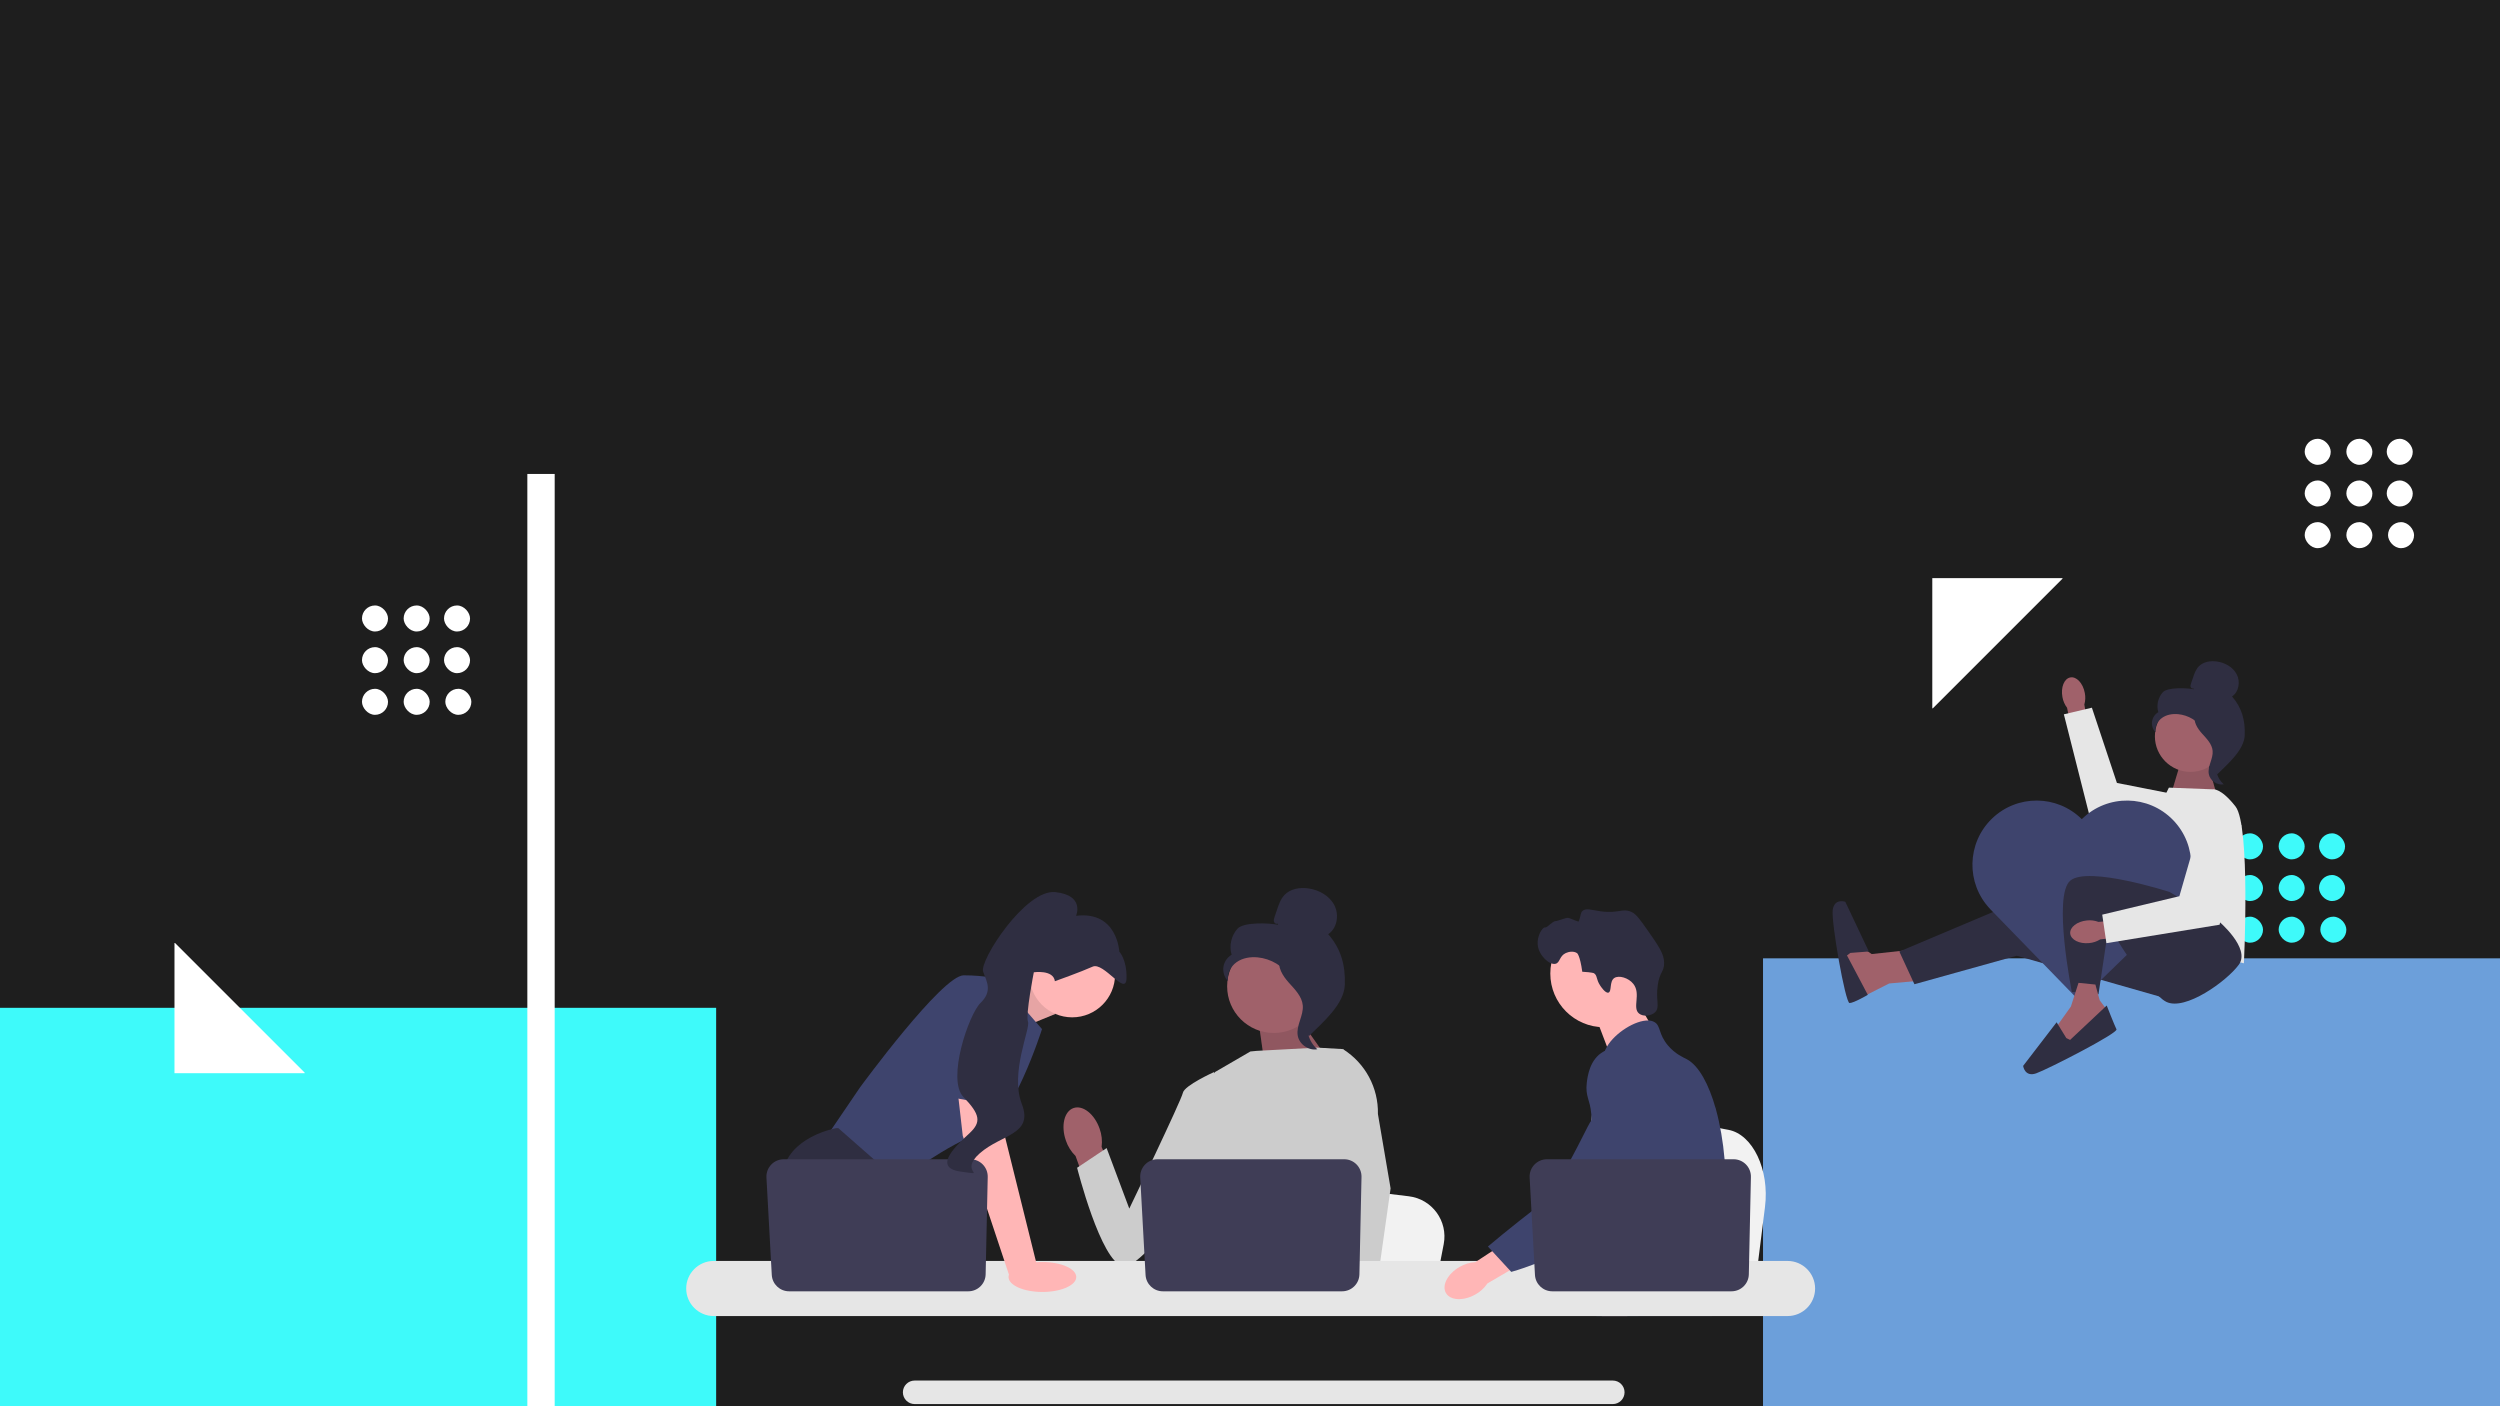 <svg width="1920" height="1080" viewBox="0 0 1920 1080" fill="none" xmlns="http://www.w3.org/2000/svg">
<rect width="1920" height="1080" fill="#1E1E1E"/>
<g clip-path="url(#clip0_0_1)">
<rect y="774" width="550" height="306" fill="#3EFAFA"/>
<path fill-rule="evenodd" clip-rule="evenodd" d="M134.409 724.205H134L134 824.205H234V823.795L134.409 724.205Z" fill="white"/>
<path fill-rule="evenodd" clip-rule="evenodd" d="M1584 444.409V444L1484 444V544H1484.41L1584 444.409Z" fill="white"/>
<rect x="1354" y="736" width="566" height="344" fill="#6C9FDA"/>
<rect x="1781" y="672" width="20" height="20" rx="10" fill="#3EFAFA"/>
<rect x="1718" y="640" width="20" height="20" rx="10" fill="#3EFAFA"/>
<rect x="1782" y="704" width="20" height="20" rx="10" fill="#3EFAFA"/>
<rect x="1750" y="704" width="20" height="20" rx="10" fill="#3EFAFA"/>
<rect x="1718" y="704" width="20" height="20" rx="10" fill="#3EFAFA"/>
<rect x="1750" y="672" width="20" height="20" rx="10" fill="#3EFAFA"/>
<rect x="1718" y="672" width="20" height="20" rx="10" fill="#3EFAFA"/>
<rect x="1781" y="640" width="20" height="20" rx="10" fill="#3EFAFA"/>
<rect x="1750" y="640" width="20" height="20" rx="10" fill="#3EFAFA"/>
<g clip-path="url(#clip1_0_1)">
<path d="M1467.06 729.497L1437.45 732.716L1423.28 723.058L1415.08 732.716L1419.02 753.096L1423.52 769.193L1450.85 755.313L1472.86 753.321L1467.06 729.497Z" fill="#A0616A"/>
<path d="M1617.09 695.371L1545.62 694.084L1458.69 730.785L1470.28 755.896L1548.84 734.004L1670.53 768.774L1653.79 686.357L1617.09 695.371Z" fill="#2F2E41"/>
<path d="M1421.05 731.844L1435.26 730.739L1417.19 692.568C1417.19 692.568 1408.82 689.612 1407.53 698.816C1406.24 708.021 1417.23 770.344 1420.45 770.344C1423.67 770.344 1434.47 764.042 1434.47 764.042L1418.48 733.776L1421.05 731.844Z" fill="#2F2E41"/>
<path d="M1667.55 609.51L1674.64 585.687L1695.24 585.043L1703.61 614.662L1667.55 609.51Z" fill="#A0616A"/>
<path opacity="0.1" d="M1667.55 609.51L1674.64 585.687L1695.24 585.043L1703.61 614.662L1667.55 609.51Z" fill="black"/>
<path d="M1699.18 606.194L1665.7 604.906L1655.32 626.251L1639.3 720.805L1723.33 739.799C1723.33 739.799 1728.48 634.203 1716.89 619.394C1705.3 604.584 1699.18 606.194 1699.18 606.194Z" fill="#E6E6E6"/>
<path d="M1601.12 532.149C1599.73 524.695 1594.75 519.374 1590.01 520.263C1585.26 521.152 1582.55 527.914 1583.95 535.37C1584.47 538.356 1585.69 541.175 1587.52 543.59L1593.83 575.096L1606.28 572.568L1600.77 541.107C1601.6 538.192 1601.72 535.12 1601.12 532.149Z" fill="#A0616A"/>
<path d="M1694.17 614.774L1625.79 601.299L1606.57 543.503L1585.04 548.596L1606.64 633.977L1684.04 644.161L1694.17 614.774Z" fill="#E6E6E6"/>
<path d="M1599.19 628.766C1599.07 628.886 1598.95 629.012 1598.83 629.133C1579.76 610.208 1549.05 610.042 1529.77 628.758C1510.43 647.549 1509.77 678.395 1528.31 697.988L1528.29 698L1528.75 698.475L1596.99 768.734L1667.73 700.035L1667.53 699.833C1667.65 699.719 1667.77 699.614 1667.89 699.5C1687.42 680.529 1687.88 649.316 1668.91 629.783C1649.94 610.25 1618.72 609.795 1599.19 628.766Z" fill="#3E446D"/>
<path d="M1703.52 707.083C1703.52 707.083 1728.78 728.136 1719.41 740.902C1710.04 753.668 1678.16 776.528 1663.76 769.438C1649.37 762.348 1619.47 711.106 1619.47 711.106L1611.65 763.595L1591.19 761.787C1591.19 761.787 1576.33 687.643 1590.03 676.273C1603.74 664.903 1666.14 685.002 1666.14 685.002L1703.52 707.083Z" fill="#2F2E41"/>
<path d="M1596.3 754.824L1590.44 773.026L1578.23 790.14L1587.59 804.155L1617.34 784.559L1617.24 774.481L1612.56 768.193L1609.27 756.132L1596.3 754.824Z" fill="#A0616A"/>
<path d="M1586.94 797.25L1579.48 785.115L1553.76 818.609C1553.76 818.609 1554.95 827.406 1563.72 824.352C1572.5 821.298 1626.93 793.388 1625.46 790.523C1623.99 787.659 1617.96 772.229 1617.96 772.229L1589.84 798.661L1586.94 797.25Z" fill="#2F2E41"/>
<path d="M1602.73 706.905C1595.18 707.653 1589.45 712.154 1589.93 716.956C1590.41 721.758 1596.91 725.043 1604.46 724.294C1607.48 724.036 1610.39 723.058 1612.96 721.443L1644.89 717.869L1643.44 705.245L1611.63 708.03C1608.79 706.95 1605.74 706.564 1602.73 706.905Z" fill="#A0616A"/>
<path d="M1693.07 621.325L1673.75 688.289L1614.51 702.454L1617.73 724.346L1704.66 710.181L1721.47 633.945L1693.07 621.325Z" fill="#E6E6E6"/>
<path d="M1682.32 592.818C1697.43 592.818 1709.68 580.567 1709.68 565.455C1709.68 550.343 1697.43 538.092 1682.32 538.092C1667.21 538.092 1654.96 550.343 1654.96 565.455C1654.96 580.567 1667.21 592.818 1682.32 592.818Z" fill="#A0616A"/>
<path d="M1684.5 528.668C1683.71 529.13 1682.65 528.431 1682.4 527.55C1682.14 526.669 1682.44 525.733 1682.73 524.865C1683.22 523.407 1683.72 521.949 1684.21 520.492C1685.26 517.391 1686.37 514.181 1688.64 511.82C1692.06 508.258 1697.5 507.351 1702.39 508.008C1708.68 508.851 1714.89 512.256 1717.81 517.887C1720.73 523.518 1719.49 531.374 1714.21 534.887C1721.74 543.518 1724.36 553.136 1723.95 564.582C1723.53 576.028 1711.06 586.562 1702.92 594.625C1701.11 593.524 1699.46 588.364 1700.46 586.489C1701.45 584.614 1700.02 582.442 1701.26 580.715C1702.5 578.989 1703.53 581.738 1702.28 580.021C1701.49 578.938 1704.57 576.445 1703.4 575.797C1697.73 572.66 1695.84 565.588 1692.27 560.172C1687.98 553.639 1680.62 549.215 1672.83 548.481C1668.54 548.076 1664.01 548.809 1660.5 551.299C1656.98 553.789 1654.71 558.238 1655.52 562.468C1653.41 560.324 1652.36 557.183 1652.76 554.2C1653.15 551.218 1654.99 548.46 1657.59 546.942C1656.01 541.719 1657.36 535.71 1661.03 531.668C1664.69 527.625 1679.57 528.314 1684.92 529.378L1684.5 528.668Z" fill="#2F2E41"/>
<path d="M1685.34 548.639C1692.42 549.405 1697.54 555.545 1701.87 561.217C1704.36 564.485 1706.97 568.095 1706.9 572.204C1706.84 576.359 1704.06 579.922 1702.73 583.86C1700.56 590.295 1702.68 597.952 1707.85 602.362C1702.74 603.331 1697.22 599.504 1696.34 594.384C1695.32 588.424 1699.83 582.671 1699.3 576.647C1698.83 571.34 1694.65 567.256 1691.09 563.287C1687.53 559.319 1684.2 554.054 1685.83 548.983L1685.34 548.639Z" fill="#2F2E41"/>
</g>
<rect x="341" y="497" width="20" height="20" rx="10" fill="white"/>
<rect x="278" y="465" width="20" height="20" rx="10" fill="white"/>
<rect x="342" y="529" width="20" height="20" rx="10" fill="white"/>
<rect x="310" y="529" width="20" height="20" rx="10" fill="white"/>
<rect x="278" y="529" width="20" height="20" rx="10" fill="white"/>
<rect x="310" y="497" width="20" height="20" rx="10" fill="white"/>
<rect x="278" y="497" width="20" height="20" rx="10" fill="white"/>
<rect x="341" y="465" width="20" height="20" rx="10" fill="white"/>
<rect x="310" y="465" width="20" height="20" rx="10" fill="white"/>
<rect x="1833" y="369" width="20" height="20" rx="10" fill="white"/>
<rect x="1770" y="337" width="20" height="20" rx="10" fill="white"/>
<rect x="1834" y="401" width="20" height="20" rx="10" fill="white"/>
<rect x="1802" y="401" width="20" height="20" rx="10" fill="white"/>
<rect x="1770" y="401" width="20" height="20" rx="10" fill="white"/>
<rect x="1802" y="369" width="20" height="20" rx="10" fill="white"/>
<rect x="1770" y="369" width="20" height="20" rx="10" fill="white"/>
<rect x="1833" y="337" width="20" height="20" rx="10" fill="white"/>
<rect x="1802" y="337" width="20" height="20" rx="10" fill="white"/>
<rect x="405" y="364" width="21" height="716" fill="white"/>
<g clip-path="url(#clip2_0_1)">
<path d="M1355.52 926.915L1352.8 948.533L1346.06 1002.23H1210.65C1211.7 990.194 1213.15 972.871 1214.69 954.171C1214.85 952.304 1215.01 950.424 1215.16 948.533C1219.03 901.526 1223.27 848.332 1223.27 848.332L1241.07 851.648L1275.61 858.068L1289.69 860.682L1327.37 867.698C1346.17 871.188 1359.09 898.386 1355.52 926.915Z" fill="#F2F2F2"/>
<path d="M1253.09 761.346L1269.74 790.475L1237.74 813.149L1224.08 777.343L1253.09 761.346Z" fill="#FFB6B6"/>
<path d="M1231.89 788.903C1254.67 788.903 1273.14 770.44 1273.14 747.665C1273.14 724.89 1254.67 706.428 1231.89 706.428C1209.11 706.428 1190.64 724.89 1190.64 747.665C1190.64 770.44 1209.11 788.903 1231.89 788.903Z" fill="#FFB6B6"/>
<path d="M1228.93 756.884C1225.65 751.901 1226.94 749.295 1224.2 747.463C1224.2 747.463 1223.09 746.726 1215.19 746.306C1213.43 733.584 1211.22 732.041 1211.22 732.041C1208.67 730.263 1204.9 730.841 1202.55 731.928C1197.58 734.228 1198.16 739.197 1194.81 740.147C1190.19 741.461 1181.79 734.057 1180.96 725.581C1180.28 718.667 1184.74 711.951 1186.51 712.307C1188.26 712.659 1192.45 707.304 1194.72 707.387C1196.27 707.443 1202.59 704.697 1204.29 704.912C1206.15 705.146 1212.27 708.34 1212.52 707.611C1214.3 702.539 1213.78 701.132 1215.28 699.681C1217.95 697.111 1222.31 698.901 1229.15 699.862C1243.23 701.839 1245.68 697.199 1252.9 700.344C1256.54 701.933 1259.59 706.218 1265.54 714.722C1273.86 726.615 1278.02 732.562 1278.05 739.498C1278.08 746.571 1274.65 746.122 1273.15 756.593C1271.47 768.25 1275.03 773.58 1271.14 777.367C1268.14 780.294 1262.03 780.989 1258.82 778.42C1253.32 774.022 1260.51 763.41 1254.43 755.657C1250.7 750.897 1243.19 748.78 1239.75 751.132C1235.86 753.792 1238.01 761.6 1235.27 762.34C1232.93 762.974 1229.5 757.753 1228.93 756.884Z" fill="#2F2E41"/>
<path d="M1325.02 919.301C1323.87 938.968 1319.3 945.177 1317.7 968.404C1317.35 973.503 1317.14 979.422 1317.14 986.481C1317.14 988.281 1317.15 990.021 1317.15 991.721C1317.15 995.34 1317.08 998.759 1316.66 1002.23C1316.34 1005 1315.79 1007.79 1314.88 1010.73H1226.03C1226.02 1010.71 1226.02 1010.69 1226.01 1010.67C1225.49 1008.41 1225.16 1006.25 1224.91 1004.18C1224.83 1003.52 1224.76 1002.87 1224.7 1002.23C1224.62 1001.48 1224.55 1000.74 1224.48 1000.01C1224.21 997.1 1223.94 994.35 1223.3 991.721C1222.44 988.091 1220.88 984.671 1217.68 981.372C1216.37 980.022 1215.06 978.972 1213.78 978.053C1213.53 977.882 1213.29 977.712 1213.04 977.543C1209.5 975.113 1206.15 973.363 1203.25 968.404C1203.2 968.334 1203.16 968.254 1203.12 968.184C1202.62 967.314 1201.32 965.034 1200.38 961.995C1199.39 958.835 1198.79 954.866 1199.87 950.807C1202.44 941.188 1211.96 940.228 1219.74 930.51C1220.58 929.46 1221.41 928.3 1222.2 927.01C1225.72 921.291 1226.67 916.252 1227.79 910.263C1227.97 909.293 1228.13 908.333 1228.26 907.403C1228.36 906.703 1228.45 906.013 1228.52 905.333C1229.14 899.624 1228.84 894.705 1228.11 890.306C1225.73 875.898 1218.71 866.979 1223.67 854.051C1225.23 849.992 1227.44 846.942 1229.67 844.333C1234.39 838.803 1239.25 835.214 1238.41 828.076C1237.56 820.876 1232.09 819.886 1231.48 813.597C1231.17 810.418 1232.21 807.069 1234.17 803.779V803.769C1240.41 793.181 1255.99 783.432 1265.89 783.742C1267.72 783.792 1269.34 784.202 1270.69 784.992C1275.58 787.871 1273.54 794.16 1281.04 802.979C1286.61 809.528 1292.91 812.148 1295.3 813.387C1304.77 818.327 1312.47 832.895 1317.7 851.522C1317.74 851.662 1317.78 851.801 1317.82 851.952C1321.05 863.62 1323.34 876.868 1324.47 890.306C1324.94 895.995 1325.23 901.714 1325.28 907.373C1325.34 911.892 1325.23 915.812 1325.02 919.301Z" fill="#3E446D"/>
<path d="M1258.49 986.681L1256.68 991.72L1255.54 994.88L1252.9 1002.23L1249.84 1010.73H1230.16L1233.46 1002.23L1235 998.269L1237.54 991.72L1241.8 980.722L1258.49 986.681Z" fill="#FFB6B6"/>
<path d="M1318.01 849.802C1317.96 850.452 1317.89 851.172 1317.82 851.952C1317.04 859.891 1315.2 874.098 1312.51 890.306C1311.09 898.854 1309.43 907.963 1307.56 917.012C1303.54 936.539 1298.54 955.766 1292.89 968.404C1291.88 970.684 1290.84 972.743 1289.78 974.563C1288.97 975.953 1288.12 977.322 1287.23 978.672C1284.35 983.102 1281.11 987.301 1277.76 991.221C1277.63 991.39 1277.48 991.551 1277.33 991.721C1276.79 992.36 1276.23 992.99 1275.67 993.62C1272.93 996.71 1270.13 999.589 1267.42 1002.23C1264.12 1005.45 1260.94 1008.3 1258.09 1010.73H1226.14L1226.01 1010.67L1221.41 1008.63C1221.41 1008.63 1222.72 1007.09 1224.91 1004.18C1225.36 1003.59 1225.84 1002.94 1226.36 1002.23C1227 1001.36 1227.69 1000.4 1228.43 999.359C1229.97 997.18 1231.72 994.62 1233.6 991.72C1237.25 986.111 1241.4 979.212 1245.59 971.224C1246.07 970.294 1246.56 969.354 1247.05 968.404C1247.06 968.374 1247.08 968.344 1247.09 968.314C1247.92 966.694 1248.74 965.024 1249.56 963.324C1256.51 948.867 1258.5 936.869 1259.07 932.979C1259.87 927.48 1260.98 919.791 1260.68 911.332C1260.48 905.754 1259.67 899.854 1257.74 893.995V893.985C1257.34 892.756 1256.89 891.526 1256.38 890.306C1255.47 888.116 1254.39 885.956 1253.11 883.827C1247.46 874.448 1242.87 874.058 1239.22 863.84C1238.14 860.81 1235.69 853.972 1236.44 846.752V846.743C1236.53 845.853 1236.68 844.953 1236.88 844.053V844.043C1236.93 843.793 1237 843.533 1237.07 843.283C1237.64 841.074 1238.58 838.883 1240.01 836.804C1242.8 832.765 1246.61 830.365 1250.02 828.935L1250.03 828.925C1253.97 827.286 1257.37 826.936 1258.03 826.876C1272.64 825.576 1283.98 837.854 1290.17 844.563C1292.56 847.152 1294.75 849.322 1296.75 851.092C1312.32 864.99 1316.59 856.111 1317.7 851.522C1317.87 850.812 1317.96 850.202 1318.01 849.802Z" fill="#3E446D"/>
<path d="M1318.06 849.282C1318.06 849.332 1318.05 849.502 1318.01 849.782C1318.03 849.632 1318.04 849.482 1318.05 849.342C1318.05 849.312 1318.05 849.292 1318.06 849.282Z" fill="#3E446D"/>
<path d="M1238.63 1060.26H702.459C697.477 1060.26 693.417 1064.31 693.417 1069.29C693.417 1074.28 697.477 1078.33 702.459 1078.33H1238.63C1243.61 1078.33 1247.66 1074.28 1247.66 1069.29C1247.66 1064.31 1243.61 1060.26 1238.63 1060.26Z" fill="#E6E6E6"/>
<path d="M762.121 763.262L795.912 749.047L810.406 778.748L774.896 793.236L762.121 763.262Z" fill="#FFB6B6"/>
<path opacity="0.1" d="M762.121 763.262L795.912 749.047L810.406 778.748L774.896 793.236L762.121 763.262Z" fill="black"/>
<path d="M766.925 751.944L800.26 790.338C800.26 790.338 777.07 863.504 753.88 870.024C730.691 876.543 687.934 908.418 687.934 908.418L634.308 873.646L660.396 835.252C660.396 835.252 723.444 749.047 740.111 749.047C756.779 749.047 766.925 751.944 766.925 751.944Z" fill="#3E446D"/>
<path d="M721.886 1002.23H644.287L639.381 995.673L619.35 968.906L614.741 962.749C614.741 962.749 597.349 930.874 600.973 901.898C604.596 872.921 642.279 866.402 642.279 866.402H643.83L689.963 906.925L687.21 944.638L701.819 968.906L721.886 1002.23Z" fill="#2F2E41"/>
<path d="M660.179 1002.23H639.381V971.442L660.179 1002.23Z" fill="#2F2E41"/>
<path d="M1108.77 955.49L1106.18 968.906L1099.76 1002.23H970.778C971.785 994.76 973.162 984.01 974.633 972.405C974.778 971.246 974.93 970.08 975.075 968.906C978.764 939.734 982.8 906.722 982.8 906.722L999.758 908.78L1032.66 912.764L1046.06 914.387L1081.97 918.74C1099.87 920.906 1112.18 937.785 1108.77 955.49Z" fill="#F2F2F2"/>
<path d="M1291.31 1002.23H1221.35C1222.42 1000.98 1223.02 1000.25 1223.02 1000.25L1243.99 996.789L1287.2 989.66C1287.2 989.66 1289.17 994.753 1291.31 1002.23Z" fill="#2F2E41"/>
<path d="M994.557 777.752L1024.98 820.763L971.911 822.347L966.215 781.927L994.557 777.752Z" fill="#A0616A"/>
<path opacity="0.1" d="M994.557 777.752L1024.98 820.763L971.911 822.347L966.215 781.927L994.557 777.752Z" fill="black"/>
<path d="M844.516 866.868C840.612 855.611 831.637 848.499 824.47 850.984C817.304 853.469 814.66 864.607 818.567 875.868C820.066 880.388 822.626 884.483 826.032 887.811L843.176 935.3L865.298 926.783L846.049 880.872C846.664 876.148 846.138 871.347 844.516 866.868Z" fill="#A0616A"/>
<path d="M1050.46 844.952L1050.42 888.786L1046.34 904.977L1037.95 938.278L1031.84 968.906L1027.29 991.725L1025.67 999.875C1024.44 1000.69 1023.22 1001.48 1022.01 1002.23H916.006C909.984 998.614 906.614 995.803 906.614 995.803C906.614 995.803 908.281 994.239 910.187 991.725C913.405 987.48 917.296 980.526 914.912 973.883C914.412 972.492 914.282 970.797 914.434 968.906C915.405 956.432 928.493 935.337 928.493 935.337L925.782 904.028L924.594 890.307L932.973 823.407L960.287 807.536L965.002 807.079L1011.55 804.566L1030.79 805.674L1031.66 805.913L1050.46 844.952Z" fill="#CCCCCC"/>
<path d="M1052.53 1002.23H1029.34L1028.32 991.725L1028.3 991.515L1034.86 991.066L1051.94 989.9L1052.24 996.187L1052.47 1001.01L1052.53 1002.23Z" fill="#FFB6B6"/>
<path d="M1058.24 855.55L1067.98 912.684L1060.03 968.906L1058.79 977.657L1056.6 993.109L1055.93 997.861L1055.95 998.375L1056.12 1002.23H1028.58L1027.56 991.725L1027.48 990.783L1025.4 969.268L1025.37 968.906L1020.97 923.283L1029.59 890.307L1030.23 887.88V887.873L1033.98 831.412L1031.08 805.754L1031.05 805.515C1031.11 805.551 1031.16 805.587 1031.21 805.623C1031.37 805.718 1031.52 805.812 1031.66 805.913C1048.59 816.649 1058.68 835.484 1058.24 855.55Z" fill="#CCCCCC"/>
<path d="M942.839 834.356L932.249 823.407C932.249 823.407 909.58 833.623 908.45 839.29C907.32 844.958 867.294 928.202 867.294 928.202L849.881 881.711L827.214 896.839C827.214 896.839 845.402 969.02 862.411 972.408C879.421 975.797 936.429 886.975 936.429 886.975L942.839 834.356Z" fill="#CCCCCC"/>
<path d="M1372.83 968.404H548.165C536.492 968.404 527 977.902 527 989.571C527 1001.24 536.492 1010.73 548.165 1010.73H1372.83C1384.5 1010.73 1394 1001.24 1394 989.571C1394 977.902 1384.5 968.404 1372.83 968.404Z" fill="#E6E6E6"/>
<path d="M1045.64 903.906L1044.03 978.697C1043.88 985.937 1037.96 991.725 1030.72 991.725H893.085C886.011 991.725 880.172 986.198 879.786 979.138L875.696 904.347C875.279 896.72 881.353 890.307 888.994 890.307H1032.32C1039.79 890.307 1045.8 896.443 1045.64 903.906Z" fill="#3F3D56"/>
<path d="M823.45 781.316C841.636 781.316 856.379 766.579 856.379 748.399C856.379 730.22 841.636 715.483 823.45 715.483C805.264 715.483 790.521 730.22 790.521 748.399C790.521 766.579 805.264 781.316 823.45 781.316Z" fill="#FFB6B6"/>
<path d="M768.374 834.527L771.997 873.646L796.637 972.89L775.35 980.348L739.387 872.197L734.42 828.732L768.374 834.527Z" fill="#FFB6B6"/>
<path d="M758.573 903.906L756.97 978.697C756.814 985.937 750.899 991.725 743.654 991.725H606.022C598.949 991.725 593.109 986.198 592.723 979.138L588.633 904.347C588.216 896.72 594.29 890.307 601.931 890.307H745.258C752.725 890.307 758.733 896.443 758.573 903.906Z" fill="#3F3D56"/>
<path d="M800.56 992.231C814.923 992.231 826.566 987.083 826.566 980.732C826.566 974.382 814.923 969.234 800.56 969.234C786.197 969.234 774.554 974.382 774.554 980.732C774.554 987.083 786.197 992.231 800.56 992.231Z" fill="#FFB6B6"/>
<path d="M717.284 840.508L732.14 761.362C732.14 761.362 773.447 755.566 774.896 769.33C776.346 783.094 773.861 850.36 773.861 850.36L717.284 840.508Z" fill="#3E446D"/>
<path d="M810.157 753.575C810.157 753.575 830.527 746.308 839.12 742.398C847.712 738.488 864.782 765.76 865.162 751.357C865.542 736.953 859.643 730.913 859.643 730.913C859.643 730.913 858.17 699.402 826.413 703.342C826.413 703.342 833.398 687.577 810.468 685.139C787.539 682.701 751.866 738.052 755.061 746.324C758.256 754.596 762.085 761.435 753.022 770.279C743.958 779.123 726.986 829.039 739.899 842.471C752.812 855.903 753.659 861.732 744.812 870.088C735.964 878.445 715.051 896.614 737.663 899.769C760.275 902.923 735.594 900.567 752.452 885.745C769.309 870.922 793.908 871.527 784.723 847.746C775.539 823.964 791.496 789.885 789.499 784.716C787.503 779.546 793.973 746.716 793.973 746.716C793.973 746.716 809.031 744.505 810.157 753.575Z" fill="#2F2E41"/>
<path d="M978.29 793.32C998.087 793.32 1014.14 777.277 1014.14 757.487C1014.14 737.698 998.087 721.655 978.29 721.655C958.493 721.655 942.444 737.698 942.444 757.487C942.444 777.277 958.493 793.32 978.29 793.32Z" fill="#A0616A"/>
<path d="M981.151 709.313C980.114 709.919 978.724 709.003 978.392 707.849C978.059 706.696 978.446 705.471 978.831 704.333L980.765 698.607C982.136 694.546 983.592 690.343 986.563 687.251C991.047 682.586 998.172 681.399 1004.59 682.259C1012.82 683.363 1020.95 687.822 1024.78 695.196C1028.61 702.569 1026.98 712.858 1020.06 717.458C1029.93 728.76 1033.36 741.355 1032.82 756.344C1032.28 771.332 1015.94 785.127 1005.28 795.686C1002.9 794.244 1000.74 787.486 1002.05 785.031C1003.36 782.576 1001.48 779.732 1003.1 777.471C1004.72 775.21 1006.08 778.81 1004.44 776.562C1003.41 775.143 1007.44 771.879 1005.9 771.03C998.471 766.922 995.999 757.661 991.331 750.568C985.7 742.013 976.062 736.22 965.863 735.259C960.244 734.729 954.31 735.688 949.705 738.949C945.1 742.21 942.118 748.036 943.186 753.575C940.42 750.768 939.044 746.654 939.563 742.749C940.082 738.843 942.486 735.232 945.889 733.244C943.82 726.404 945.593 718.535 950.395 713.242C955.198 707.949 974.681 708.85 981.693 710.243L981.151 709.313Z" fill="#2F2E41"/>
<path d="M982.24 735.467C991.527 736.469 998.232 744.51 1003.89 751.937C1007.16 756.217 1010.58 760.944 1010.49 766.325C1010.41 771.766 1006.77 776.432 1005.03 781.588C1002.19 790.016 1004.96 800.043 1011.73 805.817C1005.04 807.086 997.814 802.074 996.659 795.37C995.316 787.565 1001.23 780.032 1000.53 772.144C999.916 765.194 994.437 759.845 989.779 754.648C985.121 749.452 980.747 742.557 982.89 735.916L982.24 735.467Z" fill="#2F2E41"/>
<path d="M1121.08 972.933C1111.88 978.163 1107.12 987.147 1110.45 992.998C1113.78 998.85 1123.94 999.352 1133.14 994.119C1136.84 992.079 1140.01 989.182 1142.36 985.67L1181.06 963.018L1170.04 945.092L1133.06 969.327C1128.83 969.555 1124.73 970.792 1121.08 972.933Z" fill="#FFB6B6"/>
<path d="M1252.09 806.822C1250.94 806.364 1240.79 802.523 1231.53 807.594C1220.89 813.419 1219.24 826.717 1218.67 831.382C1217.34 842.156 1221.26 844.571 1222.09 855.479C1223.64 875.886 1227.72 852.605 1221.2 861.92C1218.94 865.144 1195.87 915.11 1183.15 924.897C1158.42 943.931 1142.71 957.336 1142.71 957.336L1160.64 976.811C1160.64 976.811 1188.98 969.262 1214.03 953.004C1239.72 936.327 1252.57 927.988 1262.51 911.675C1263.36 910.271 1283.84 875.505 1272.85 837.062C1270.34 828.294 1265.74 812.228 1252.09 806.822Z" fill="#3E446D"/>
<path d="M1344.7 903.906L1343.1 978.697C1342.94 985.937 1337.03 991.725 1329.78 991.725H1192.15C1185.08 991.725 1179.24 986.198 1178.85 979.138L1174.76 904.347C1174.34 896.72 1180.42 890.307 1188.06 890.307H1331.39C1338.85 890.307 1344.86 896.443 1344.7 903.906Z" fill="#3F3D56"/>
</g>
</g>
<defs>
<clipPath id="clip0_0_1">
<rect width="1920" height="1080" fill="white"/>
</clipPath>
<clipPath id="clip1_0_1">
<rect width="524.67" height="392.996" fill="white" transform="translate(1321 432)"/>
</clipPath>
<clipPath id="clip2_0_1">
<rect width="867" height="443" fill="white" transform="translate(527 682)"/>
</clipPath>
</defs>
</svg>
